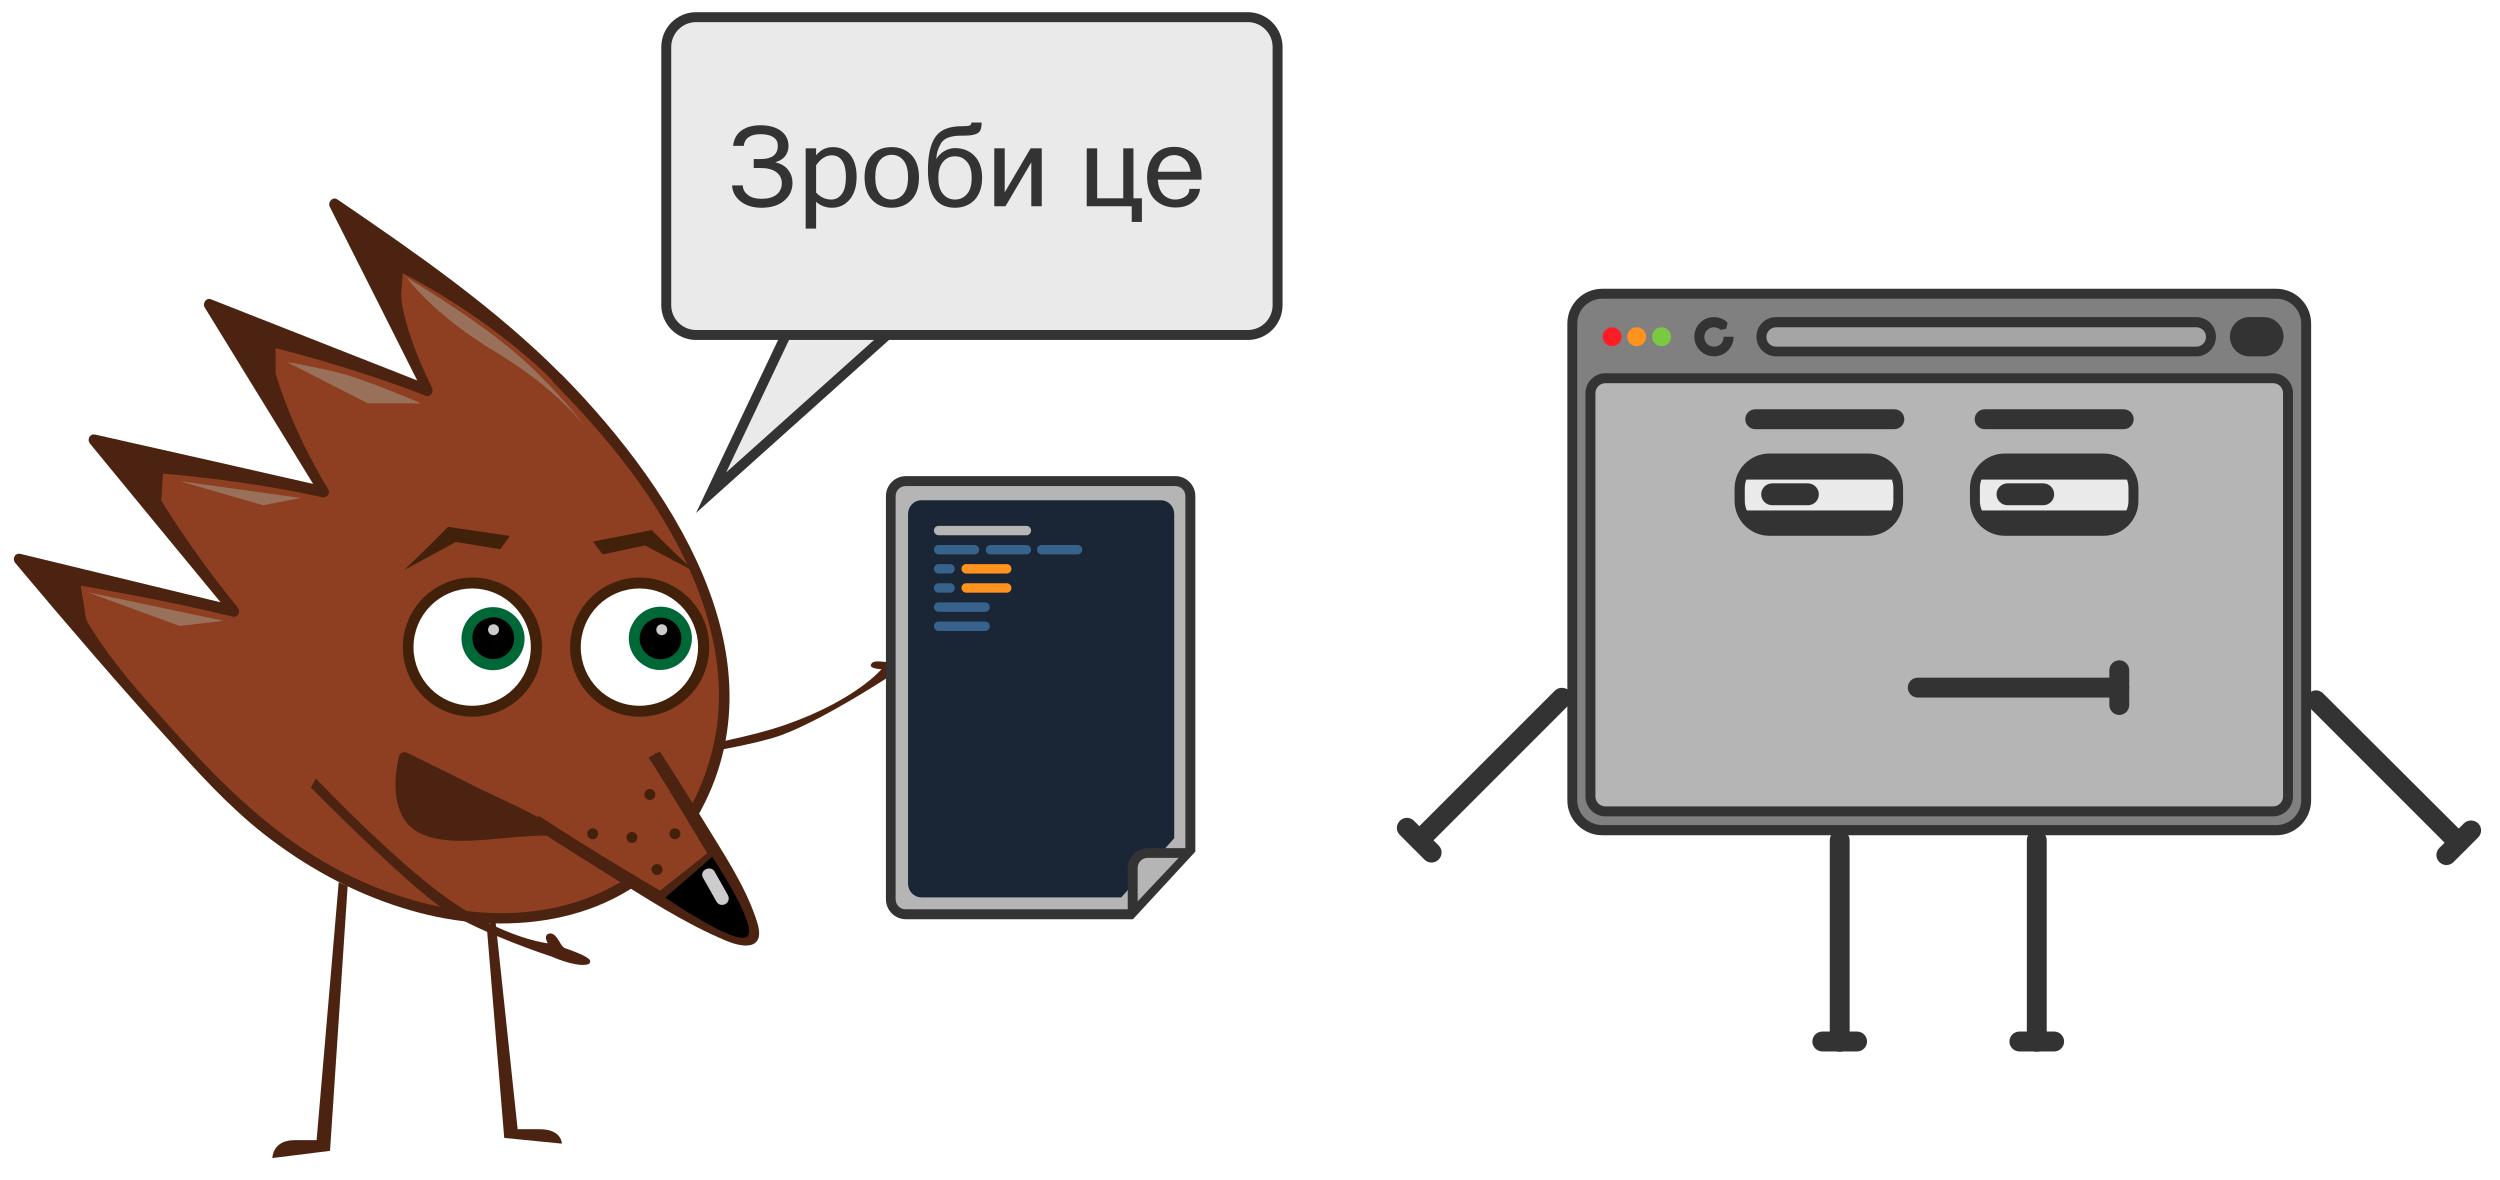 <?xml version="1.0" encoding="utf-8"?>
<!-- Generator: Adobe Illustrator 22.0.0, SVG Export Plug-In . SVG Version: 6.00 Build 0)  -->
<svg version="1.1" id="Слой_1" xmlns="http://www.w3.org/2000/svg" xmlns:xlink="http://www.w3.org/1999/xlink" x="0px" y="0px"
	 viewBox="0 0 1006 475" style="enable-background:new 0 0 1006 475;" xml:space="preserve">
<style type="text/css">
	.st0{fill:#808080;}
	.st1{fill:#333333;}
	.st2{fill:#4C2311;}
	.st3{fill:#8E3F21;}
	.st4{fill:#FFFFFF;}
	.st5{fill:#42210B;}
	.st6{fill:#CCCCCC;}
	.st7{fill:#006837;}
	.st8{fill:#997059;}
	.st9{fill:#A5A5A5;}
	.st10{fill:#FF1D25;}
	.st11{fill:#FF931E;}
	.st12{fill:#7AC943;}
	.st13{fill:#B5B5B5;}
	.st14{fill:#1A2535;}
	.st15{fill:#EAEAEA;}
	.st16{fill:#37628C;}
</style>
<g>
	<path class="st0" d="M916,334.1H644.7c-6.6,0-12-5.4-12-12V130.2c0-6.6,5.4-12,12-12H916c6.6,0,12,5.4,12,12v191.8
		C928,328.7,922.6,334.1,916,334.1z"/>
	<path class="st1" d="M916,336.1H644.7c-7.7,0-14-6.3-14-14V130.2c0-7.7,6.3-14,14-14H916c7.7,0,14,6.3,14,14v191.8
		C930,329.8,923.7,336.1,916,336.1z M644.7,120.2c-5.5,0-10,4.5-10,10v191.8c0,5.5,4.5,10,10,10H916c5.5,0,10-4.5,10-10V130.2
		c0-5.5-4.5-10-10-10H644.7z"/>
</g>
<g>
	<g>
		<path class="st2" d="M233.1,310.5c0,0,63.3-8.1,81.1-14.6c17.7-6.5,44.4-24.2,44.4-24.2s9.4-4.9,11.7-9.4
			c2.3-4.5-7.4,1.7-10.1,3.5c-2.7,1.7-7.8-0.9-9.5,1.2s4,2.3,4,2.3s-10.2,12.3-38.2,22.2c-28,9.9-84.9,16-84.9,16L233.1,310.5z"/>
	</g>
</g>
<g>
	<g>
		<path class="st3" d="M134.4,82.2c0.4-0.3,37.8,75.1,37.8,75.1L84,122.5l46.4,75.5l-92.8-21l56.8,69L7.4,225
			c0,0,49.4,58.8,76.1,86.8c44,49.7,129,82.9,182.2,34c66.7-77.7-13.4-165-41.4-193.6C196.4,123.8,134,82.5,134.4,82.2z"/>
	</g>
</g>
<g>
	<g>
		<path class="st2" d="M222.7,153.9c24.4,24.8,47.1,53,59.1,86c6.3,17.4,9.4,36.3,6.3,54.9c-3.5,21-14.8,43.5-32.4,56.2
			c-33.6,24.1-77.8,19-113.3,2.2c-34.6-16.4-59.1-43.8-83.9-71.9c-16.9-19-23.8-31.9-23.8-31.9l-2.2-13.7c0,0,32,5.3,61,12.4
			c2.3,0.6,3.5-2,2.2-3.6c-18.9-23.1-30.8-43.1-30.8-43.1l0.7-10.8c0,0,33,2.5,64,9.5c1.7,0.4,3.5-1.4,2.5-3.2
			c-15.4-25.2-21.2-46.7-21.2-46.7v-10.1c0,0,31.1,7.6,60.5,19.2c1.9,0.7,3.2-1.7,2.5-3.2c-12.5-25.1-12.5-37.6-12.5-37.6l0.7-8.5
			c0,0,34.3,17,60.8,43.7c1.9,2,5-1,3-3c-26.8-27-59.1-49.3-90.2-70.5c-2-1.2-3.9,1.3-3,3c12.7,25.1,25.2,50,37.8,75.1
			c0.9-1,1.6-2.2,2.5-3.2c-29.4-11.5-58.8-23.2-88.2-34.7c-1.9-0.7-3.3,1.7-2.5,3.2c15.4,25.2,31,50.3,46.4,75.5
			c0.9-1,1.6-2.2,2.5-3.2c-31-7.1-61.8-14-92.8-21c-2.3-0.6-3.5,2-2.2,3.6c18.9,23.1,37.9,46,56.8,69c0.7-1.2,1.4-2.5,2.2-3.6
			c-29-6.9-57.9-14-86.9-21c-2.3-0.6-3.5,2-2.2,3.6c21.3,25.4,42.8,50.4,65.1,74.9c12.7,14.1,25.5,27.7,41.1,38.8
			c17,12.3,36.2,21.8,56.5,27.1c37,9.8,81.9,4,105.6-29c46.8-65-1-139.4-48.4-187.6C223.9,148.8,220.9,151.8,222.7,153.9z"/>
	</g>
</g>
<g>
	<g>
		<circle class="st4" cx="257.3" cy="260.4" r="25.8"/>
	</g>
	<g>
		<path class="st5" d="M229.4,260.4c0-15.4,12.5-28,28-28c15.4,0,28,12.5,28,28s-12.5,28-28,28C242.1,288.4,229.4,275.9,229.4,260.4
			z M233.7,260.4c0,13.1,10.5,23.6,23.6,23.6c13.1,0,23.6-10.5,23.6-23.6c0-13.1-10.7-23.6-23.6-23.6
			C244.4,236.8,233.7,247.3,233.7,260.4z"/>
	</g>
</g>
<g>
	<g>
		<circle class="st4" cx="190" cy="260.4" r="25.8"/>
	</g>
	<g>
		<path class="st5" d="M162.1,260.4c0-15.4,12.5-28,28-28s28,12.5,28,28s-12.5,28-28,28S162.1,275.9,162.1,260.4z M166.4,260.4
			c0,13.1,10.5,23.6,23.6,23.6c13.1,0,23.6-10.5,23.6-23.6c0-13.1-10.7-23.6-23.6-23.6S166.4,247.3,166.4,260.4z"/>
	</g>
</g>
<g>
	<g>
		<path class="st3" d="M210.2,327.2c0,0,83.9,55.5,91.9,51.5c8.1-4-40.9-78-40.9-78L210.2,327.2z"/>
	</g>
</g>
<g>
	<g>
		<g>
			<path class="st2" d="M211.7,330.9c11,7.2,21.9,14.1,33,21c15.3,9.5,30.6,19.6,47.6,26.7c8.8,3.6,15.4,2.5,12.5-7.1
				c-4.6-15-14.4-29.1-22.6-42.7c-5.5-8.9-11-17.7-16.7-26.4c-0.4,0.3-0.9,0.4-1.3,0.6c0,0-0.1,0.1-0.3,0.1
				c-0.3,0.1-0.6,0.4-0.6,0.4c-0.7,0.6-1.6,1-2.3,1.4c5.8,8.6,23.6,38.5,23.6,38.5l-19,15c0,0-27.5-16.1-48.6-30
				C215.3,329.3,213.5,330.2,211.7,330.9z"/>
		</g>
	</g>
</g>
<g>
	<g>
		<g>
			<path class="st2" d="M211.9,334.1c-5.5,0-24.8,4.6-40.2,0c-15.4-4.6-9.1-29.3-9.1-29.3s55.8,27.4,58.5,29.3
				C221.2,334.1,217.4,334.1,211.9,334.1z"/>
		</g>
	</g>
	<g>
		<g>
			<g>
				<path class="st2" d="M222.3,332.2c-9.5-5.9-20.2-10.4-30.3-15.3c-9.4-4.8-18.9-9.4-28.2-14c-1.2-0.6-2.7-0.1-3.2,1.3
					c-2.3,9.5-2.9,23.3,6.1,29.7c7.9,5.6,20.9,4.6,30.1,3.9c8.4-0.7,16.1-1.6,24.5-1.6c2.7,0,2.7-4.3,0-4.3
					c-15.6,0-32.4,4.9-47.7,0.4c-11.4-3.3-11.2-17.4-8.8-27c-1,0.4-2.2,0.9-3.2,1.3c9.4,4.6,18.9,9.4,28.2,14
					c9.9,4.9,20.8,9.4,30.3,15.3C222.5,337.4,224.6,333.7,222.3,332.2z"/>
			</g>
		</g>
	</g>
</g>
<g>
	<g>
		<path class="st5" d="M259.5,219.5l-17,3.6l-3.9-5.2l23.6-4.6c0,0,9.2,9.2,17.3,16.7L259.5,219.5z"/>
	</g>
</g>
<g>
	<g>
		<path class="st5" d="M183.4,218.1l17.9,2.9l3.9-5.3l-24.9-3.7c0,0-9.5,9.7-17.7,17.4L183.4,218.1z"/>
	</g>
</g>
<g>
	<g>
		<path class="st2" d="M127.2,314.4c0,0,34.8,36.8,57.3,51c22.5,14.3,37.2,14.9,37.2,14.9s-2.9-4.2-0.3-4.1c2.4,0.2,3.2,5,6,6
			c2.8,1,12.7,4.5,8,5.3c-4.5,0.7-13.3-3.2-13.3-3.2s-27.8-9.1-42.1-18.2c-14.4-9.1-54.1-49.2-54.1-49.2L127.2,314.4z"/>
	</g>
	<g>
		<path class="st2" d="M125,317.1l2.1-3.9l0.7,0.8c0.4,0.4,35.1,36.9,57.2,50.9c18.2,11.5,31.3,14.1,35.4,14.7
			c-0.5-1.1-1.1-2.3-0.5-3.2c0.1-0.3,0.7-0.8,1.6-0.8c1.6,0.1,2.5,1.6,3.5,3.1c0.7,1.3,1.5,2.7,2.8,3c8.3,2.9,9.8,4.3,9.7,5.3
			c-0.1,1-1.4,1.2-1.8,1.2c-4.7,0.7-13.4-3.1-13.8-3.3c-0.2,0-27.9-9.2-42.2-18.3c-14.3-9-52.6-47.6-54.2-49.3L125,317.1z
			 M127.4,315.6l-0.6,1.3c4.1,4.1,40.3,40.2,53.7,48.6c14.2,8.9,41.6,18.1,41.9,18.2c0.2,0,8.7,3.9,13.1,3.2c0.2,0,0.3-0.1,0.3-0.1
			c-0.6-0.4-2.5-1.6-8.6-3.8c-1.6-0.5-2.6-2.1-3.4-3.5c-0.7-1.3-1.5-2.4-2.3-2.4c-0.2,0-0.3,0.1-0.3,0.1c-0.1,0.3,0.5,1.7,1.2,2.9
			l0.8,1.2l-1.4-0.1c-0.6,0-15.2-0.8-37.6-14.9C163.6,353.1,132.4,320.8,127.4,315.6z"/>
	</g>
</g>
<g>
	<g>
		<path d="M300.6,376.9c-4.8,3.7-32.9-15.7-32.9-15.7l18.9-16.4C286.6,344.8,305.5,373.1,300.6,376.9z"/>
	</g>
</g>
<g>
	<g>
		<path class="st2" d="M136.3,355l-8.9,103.8c0,0,0,0-8.9,0s-8.9,7.2-8.9,7.2l23.2-2.9l7.1-106.6L136.3,355z"/>
	</g>
</g>
<g>
	<g>
		<path class="st2" d="M199.4,370.8l8.9,83.6c0,0,0,0,8.9,0c8.9,0,8.9,5.8,8.9,5.8l-23.2-2.3l-7.1-85.9L199.4,370.8z"/>
	</g>
</g>
<g>
	<g>
		<circle class="st5" cx="271.6" cy="335.5" r="2.2"/>
	</g>
</g>
<g>
	<g>
		<circle class="st5" cx="261.5" cy="319.7" r="2.2"/>
	</g>
</g>
<g>
	<g>
		<circle class="st5" cx="238.5" cy="335.5" r="2.2"/>
	</g>
</g>
<g>
	<g>
		<circle class="st5" cx="254.3" cy="337" r="2.2"/>
	</g>
</g>
<g>
	<g>
		<circle class="st5" cx="264.4" cy="349.9" r="2.2"/>
	</g>
</g>
<g>
	<g>
		<path class="st6" d="M284,349.8L284,349.8c1.3-0.7,2.9-0.3,3.6,1l5.3,9.4c0.7,1.3,0.3,2.9-1,3.6l0,0c-1.3,0.7-2.9,0.3-3.6-1
			l-5.3-9.4C282.1,352.1,282.6,350.5,284,349.8z"/>
	</g>
</g>
<g>
	<g>
		<g>
			<circle cx="265.7" cy="256.8" r="10.5"/>
		</g>
		<g>
			<path class="st7" d="M262,269.1c-3.3-1.2-5.9-3.3-7.5-6.3c-1.6-3-1.9-6.5-0.9-9.7l0,0c1.2-3.3,3.3-5.9,6.3-7.5
				c3-1.6,6.5-1.9,9.7-0.9c6.6,2.2,10.4,9.4,8.2,16c-1.7,5.5-6.8,8.9-12.1,8.9C264.4,269.7,263.1,269.4,262,269.1z M262,249.5
				c-2,1-3.5,2.7-4.2,4.9l0,0c-1.4,4.3,1,9.1,5.5,10.5c4.3,1.4,9.1-1,10.5-5.5c1.4-4.3-1-9.1-5.5-10.5c-0.9-0.3-1.7-0.4-2.6-0.4
				C264.4,248.5,263.1,248.8,262,249.5z"/>
		</g>
	</g>
	<g>
		<g>
			<circle class="st6" cx="266.3" cy="253.4" r="2.2"/>
		</g>
	</g>
</g>
<g>
	<g>
		<g>
			<circle cx="198.4" cy="256.8" r="10.5"/>
		</g>
		<g>
			<path class="st7" d="M185.7,257c0-6.9,5.6-12.7,12.7-12.7c6.9,0,12.7,5.8,12.7,12.7c0,6.9-5.6,12.7-12.7,12.7
				C191.3,269.7,185.7,263.9,185.7,257z M190.1,256.8c0,4.6,3.7,8.4,8.4,8.4c4.6,0,8.4-3.7,8.4-8.4c0-4.6-3.7-8.4-8.4-8.4
				C193.7,248.5,189.9,252.2,190.1,256.8z"/>
		</g>
	</g>
	<g>
		<g>
			<circle class="st6" cx="198.6" cy="253.4" r="2.2"/>
		</g>
	</g>
</g>
<g>
	<path class="st8" d="M163.7,111.7c22.8,13.9,40.1,25.9,53.5,39.4c13.5,13.5,18.2,20.7,18.2,20.7s-10.3-14.7-35.9-30.1
		S163.7,111.7,163.7,111.7z"/>
</g>
<g>
	<path class="st8" d="M169.2,162.2c0,0-22.1-9.5-32.5-12.1c-10.4-2.6-21.2-4.4-21.2-4.4l32.5,16.6H169.2z"/>
</g>
<g>
	<polygon class="st8" points="120.9,200.4 72.3,193.6 105.8,203.3 	"/>
</g>
<g>
	<polygon class="st8" points="89.9,249.8 35.2,238.3 72.3,251.9 	"/>
</g>
<g>
	<path class="st9" d="M883.8,141.4H714.7c-3.2,0-5.9-2.6-5.9-5.9l0,0c0-3.2,2.6-5.9,5.9-5.9h169.1c3.2,0,5.9,2.6,5.9,5.9l0,0
		C889.7,138.7,887,141.4,883.8,141.4z"/>
	<path class="st1" d="M883.8,143.4H714.7c-4.3,0-7.9-3.5-7.9-7.9s3.5-7.9,7.9-7.9h169.1c4.3,0,7.9,3.5,7.9,7.9
		S888.1,143.4,883.8,143.4z M714.7,131.7c-2.1,0-3.9,1.7-3.9,3.9s1.7,3.9,3.9,3.9h169.1c2.1,0,3.9-1.7,3.9-3.9s-1.7-3.9-3.9-3.9
		H714.7z"/>
</g>
<g>
	<path class="st1" d="M911,143.4h-5.8c-4.3,0-7.9-3.5-7.9-7.9c0-4.3,3.5-7.9,7.9-7.9h5.8c4.3,0,7.9,3.5,7.9,7.9
		C918.8,139.9,915.3,143.4,911,143.4z"/>
</g>
<g>
	<path class="st0" d="M689.7,141.4L689.7,141.4c-3.2,0-5.9-2.6-5.9-5.9l0,0c0-3.2,2.6-5.9,5.9-5.9l0,0c3.2,0,5.9,2.6,5.9,5.9l0,0
		C695.6,138.7,692.9,141.4,689.7,141.4z"/>
	<path class="st1" d="M689.7,143.4c-4.3,0-7.9-3.5-7.9-7.9s3.5-7.9,7.9-7.9c4.3,0,7.9,3.5,7.9,7.9S694,143.4,689.7,143.4z
		 M689.7,131.7c-2.1,0-3.9,1.7-3.9,3.9s1.7,3.9,3.9,3.9s3.9-1.7,3.9-3.9S691.8,131.7,689.7,131.7z"/>
</g>
<g>
	<g>
		<circle class="st10" cx="648.7" cy="135.5" r="3.8"/>
	</g>
	<g>
		<circle class="st11" cx="658.6" cy="135.5" r="3.8"/>
	</g>
	<g>
		<circle class="st12" cx="668.6" cy="135.5" r="3.8"/>
	</g>
</g>
<g>
	<polygon class="st0" points="689.7,135.5 700.1,135.5 695.7,127.7 694.6,132.3 692.4,132.7 	"/>
</g>
<g>
	<path class="st13" d="M914.7,326.5H646c-3.3,0-6-2.7-6-6V158.2c0-3.3,2.7-6,6-6h268.7c3.3,0,6,2.7,6,6v162.3
		C920.7,323.8,918,326.5,914.7,326.5z"/>
	<path class="st1" d="M914.7,328.5H646c-4.4,0-8-3.6-8-8V158.2c0-4.4,3.6-8,8-8h268.7c4.4,0,8,3.6,8,8v162.3
		C922.7,324.9,919.1,328.5,914.7,328.5z M646,154.2c-2.2,0-4,1.8-4,4v162.3c0,2.2,1.8,4,4,4h268.7c2.2,0,4-1.8,4-4V158.2
		c0-2.2-1.8-4-4-4H646z"/>
</g>
<g>
	<path class="st13" d="M455,367.9h-90.6c-3.3,0-6-2.7-6-6V199.6c0-3.3,2.7-6,6-6H473c3.3,0,6,2.7,6,6v142.3L455,367.9z"/>
	<path class="st1" d="M455.9,369.9h-91.4c-4.4,0-8-3.6-8-8V199.6c0-4.4,3.6-8,8-8H473c4.4,0,8,3.6,8,8v143.1L455.9,369.9z
		 M364.4,195.6c-2.2,0-4,1.8-4,4v162.3c0,2.2,1.8,4,4,4h89.7l22.9-24.8V199.6c0-2.2-1.8-4-4-4H364.4z"/>
</g>
<g>
	<path class="st14" d="M451.2,361.1h-80.5c-2.9,0-5.3-2.5-5.3-5.5V206.8c0-3,2.4-5.5,5.3-5.5h96.5c2.9,0,5.3,2.5,5.3,5.5v130.5
		L451.2,361.1z"/>
</g>
<g>
	<path class="st15" d="M751.8,213.6h-39.8c-6.6,0-12-5.4-12-12v-5.1c0-6.6,5.4-12,12-12h39.8c6.6,0,12,5.4,12,12v5.1
		C763.8,208.2,758.4,213.6,751.8,213.6z"/>
	<path class="st1" d="M751.8,215.6h-39.8c-7.7,0-14-6.3-14-14v-5.1c0-7.7,6.3-14,14-14h39.8c7.7,0,14,6.3,14,14v5.1
		C765.8,209.3,759.6,215.6,751.8,215.6z M712.1,186.4c-5.5,0-10,4.5-10,10v5.1c0,5.5,4.5,10,10,10h39.8c5.5,0,10-4.5,10-10v-5.1
		c0-5.5-4.5-10-10-10H712.1z"/>
</g>
<g>
	<polygon class="st1" points="762,205.4 702,205.4 706.1,213 757.9,213 	"/>
</g>
<g>
	<polygon class="st1" points="762,193 702,193 706.1,184.4 757.9,184.4 	"/>
</g>
<g>
	<path class="st1" d="M727.5,203.3h-14.4c-2.4,0-4.4-2-4.4-4.4v0c0-2.4,2-4.4,4.4-4.4h14.4c2.4,0,4.4,2,4.4,4.4v0
		C731.9,201.3,730,203.3,727.5,203.3z"/>
</g>
<g>
	<path class="st15" d="M846.5,213.6h-39.8c-6.6,0-12-5.4-12-12v-5.1c0-6.6,5.4-12,12-12h39.8c6.6,0,12,5.4,12,12v5.1
		C858.5,208.2,853.1,213.6,846.5,213.6z"/>
	<path class="st1" d="M846.5,215.6h-39.8c-7.7,0-14-6.3-14-14v-5.1c0-7.7,6.3-14,14-14h39.8c7.7,0,14,6.3,14,14v5.1
		C860.5,209.3,854.2,215.6,846.5,215.6z M806.7,186.4c-5.5,0-10,4.5-10,10v5.1c0,5.5,4.5,10,10,10h39.8c5.5,0,10-4.5,10-10v-5.1
		c0-5.5-4.5-10-10-10H806.7z"/>
</g>
<g>
	<path class="st1" d="M822.2,203.3h-14.4c-2.4,0-4.4-2-4.4-4.4v0c0-2.4,2-4.4,4.4-4.4h14.4c2.4,0,4.4,2,4.4,4.4v0
		C826.6,201.3,824.6,203.3,822.2,203.3z"/>
</g>
<g>
	<path class="st1" d="M848.8,269.7v14c0,2.2,1.8,4,4,4l0,0c2.2,0,4-1.8,4-4v-14c0-2.2-1.8-4-4-4l0,0
		C850.6,265.7,848.8,267.5,848.8,269.7z"/>
</g>
<g>
	<path class="st1" d="M771.7,280.7h81.1c2.2,0,4-1.8,4-4l0,0c0-2.2-1.8-4-4-4h-81.1c-2.2,0-4,1.8-4,4l0,0
		C767.7,278.9,769.5,280.7,771.7,280.7z"/>
</g>
<g>
	<path class="st1" d="M706.3,172.7h56c2.2,0,4-1.8,4-4v0c0-2.2-1.8-4-4-4h-56c-2.2,0-4,1.8-4,4v0
		C702.3,170.9,704.1,172.7,706.3,172.7z"/>
</g>
<g>
	<path class="st1" d="M798.6,172.7h56c2.2,0,4-1.8,4-4v0c0-2.2-1.8-4-4-4h-56c-2.2,0-4,1.8-4,4v0
		C794.6,170.9,796.4,172.7,798.6,172.7z"/>
</g>
<g>
	<path class="st1" d="M747.3,415.1h-14c-2.2,0-4,1.8-4,4v0c0,2.2,1.8,4,4,4h14c2.2,0,4-1.8,4-4v0
		C751.3,416.9,749.5,415.1,747.3,415.1z"/>
</g>
<g>
	<path class="st1" d="M736.3,338.1v81.1c0,2.2,1.8,4,4,4l0,0c2.2,0,4-1.8,4-4v-81.1c0-2.2-1.8-4-4-4l0,0
		C738.1,334.1,736.3,335.9,736.3,338.1z"/>
</g>
<g>
	<path class="st1" d="M826.6,415.1h-14c-2.2,0-4,1.8-4,4v0c0,2.2,1.8,4,4,4h14c2.2,0,4-1.8,4-4v0
		C830.6,416.9,828.8,415.1,826.6,415.1z"/>
</g>
<g>
	<path class="st1" d="M815.6,338.1v81.1c0,2.2,1.8,4,4,4h0c2.2,0,4-1.8,4-4v-81.1c0-2.2-1.8-4-4-4h0
		C817.4,334.1,815.6,335.9,815.6,338.1z"/>
</g>
<g>
	<path class="st1" d="M991.5,331.3l-9.9,9.9c-1.6,1.6-1.6,4.1,0,5.7l0,0c1.6,1.6,4.1,1.6,5.7,0l9.9-9.9c1.6-1.6,1.6-4.1,0-5.7v0
		C995.6,329.8,993,329.8,991.5,331.3z"/>
</g>
<g>
	<path class="st1" d="M929.2,284.6l57.3,57.3c1.6,1.6,4.1,1.6,5.7,0l0,0c1.6-1.6,1.6-4.1,0-5.7L934.8,279c-1.6-1.6-4.1-1.6-5.7,0
		l0,0C927.6,280.5,927.6,283.1,929.2,284.6z"/>
</g>
<g>
	<path class="st1" d="M578.9,340.2l-9.9-9.9c-1.6-1.6-4.1-1.6-5.7,0l0,0c-1.6,1.6-1.6,4.1,0,5.7l9.9,9.9c1.6,1.6,4.1,1.6,5.7,0l0,0
		C580.5,344.3,580.5,341.8,578.9,340.2z"/>
</g>
<g>
	<path class="st1" d="M625.7,277.9l-57.3,57.3c-1.6,1.6-1.6,4.1,0,5.7l0,0c1.6,1.6,4.1,1.6,5.7,0l57.3-57.3c1.6-1.6,1.6-4.1,0-5.7
		l0,0C629.8,276.4,627.2,276.4,625.7,277.9z"/>
</g>
<g>
	<path class="st13" d="M457.6,363.2l17.3-18h-12.7c-3.8,0-6.9,3.1-6.9,6.9v4.5C455.4,360.4,453.8,363.2,457.6,363.2z"/>
</g>
<g>
	<path class="st13" d="M461.7,342.8c-2.7,0-4.9,2.2-4.9,4.9v16.5l20.1-21.4H461.7z"/>
</g>
<g>
	<path class="st1" d="M453.8,367.9v-18.6c0-4.4,3.6-8,8-8h17.7L453.8,367.9z M461.8,345.2c-2.2,0-4,1.8-4,4v13.5l16.5-17.5H461.8z"
		/>
</g>
<g>
	<path class="st13" d="M377.7,215.4H413c1.1,0,1.9-0.9,1.9-1.9l0,0c0-1.1-0.9-1.9-1.9-1.9h-35.3c-1.1,0-1.9,0.9-1.9,1.9l0,0
		C375.8,214.5,376.7,215.4,377.7,215.4z"/>
</g>
<g>
	<polygon class="st1" points="857,205.4 797,205.4 801.1,213 852.9,213 	"/>
</g>
<g>
	<polygon class="st1" points="857,193 797,193 801.1,184.4 852.9,184.4 	"/>
</g>
<g>
	<path class="st16" d="M377.7,223.1h14.4c1.1,0,1.9-0.9,1.9-1.9v0c0-1.1-0.9-1.9-1.9-1.9h-14.4c-1.1,0-1.9,0.9-1.9,1.9v0
		C375.8,222.2,376.7,223.1,377.7,223.1z"/>
</g>
<g>
	<path class="st16" d="M398.5,223.1H413c1.1,0,1.9-0.9,1.9-1.9v0c0-1.1-0.9-1.9-1.9-1.9h-14.4c-1.1,0-1.9,0.9-1.9,1.9v0
		C396.6,222.2,397.5,223.1,398.5,223.1z"/>
</g>
<g>
	<path class="st16" d="M419.2,223.1h14.4c1.1,0,1.9-0.9,1.9-1.9v0c0-1.1-0.9-1.9-1.9-1.9h-14.4c-1.1,0-1.9,0.9-1.9,1.9v0
		C417.3,222.2,418.2,223.1,419.2,223.1z"/>
</g>
<g>
	<path class="st16" d="M377.7,230.8h4.6c1.1,0,1.9-0.9,1.9-1.9l0,0c0-1.1-0.9-1.9-1.9-1.9h-4.6c-1.1,0-1.9,0.9-1.9,1.9l0,0
		C375.8,229.9,376.7,230.8,377.7,230.8z"/>
</g>
<g>
	<path class="st11" d="M388.8,230.8h16.3c1.1,0,1.9-0.9,1.9-1.9l0,0c0-1.1-0.9-1.9-1.9-1.9h-16.3c-1.1,0-1.9,0.9-1.9,1.9l0,0
		C386.9,229.9,387.8,230.8,388.8,230.8z"/>
</g>
<g>
	<path class="st16" d="M377.7,238.5h4.6c1.1,0,1.9-0.9,1.9-1.9l0,0c0-1.1-0.9-1.9-1.9-1.9h-4.6c-1.1,0-1.9,0.9-1.9,1.9l0,0
		C375.8,237.6,376.7,238.5,377.7,238.5z"/>
</g>
<g>
	<path class="st11" d="M388.8,238.5h16.3c1.1,0,1.9-0.9,1.9-1.9l0,0c0-1.1-0.9-1.9-1.9-1.9h-16.3c-1.1,0-1.9,0.9-1.9,1.9l0,0
		C386.9,237.6,387.8,238.5,388.8,238.5z"/>
</g>
<g>
	<path class="st16" d="M377.7,246.2h18.7c1.1,0,1.9-0.9,1.9-1.9l0,0c0-1.1-0.9-1.9-1.9-1.9h-18.7c-1.1,0-1.9,0.9-1.9,1.9l0,0
		C375.8,245.3,376.7,246.2,377.7,246.2z"/>
</g>
<g>
	<path class="st16" d="M377.7,253.9h18.7c1.1,0,1.9-0.9,1.9-1.9v0c0-1.1-0.9-1.9-1.9-1.9h-18.7c-1.1,0-1.9,0.9-1.9,1.9v0
		C375.8,253,376.7,253.9,377.7,253.9z"/>
</g>
<g>
	<path class="st15" d="M502.1,134.8h-222c-6.6,0-12-5.4-12-12V18.9c0-6.6,5.4-12,12-12h222c6.6,0,12,5.4,12,12v103.9
		C514.1,129.4,508.7,134.8,502.1,134.8z"/>
	<path class="st1" d="M502.1,136.8h-222c-7.7,0-14-6.3-14-14V18.9c0-7.7,6.3-14,14-14h222c7.7,0,14,6.3,14,14v103.9
		C516.1,130.6,509.8,136.8,502.1,136.8z M280.1,8.9c-5.5,0-10,4.5-10,10v103.9c0,5.5,4.5,10,10,10h222c5.5,0,10-4.5,10-10V18.9
		c0-5.5-4.5-10-10-10H280.1z"/>
</g>
<g>
	<polygon class="st15" points="286.2,198.3 316.3,134.8 356.9,134.8 	"/>
	<path class="st1" d="M280.1,206.4l34.9-73.6h47.2L280.1,206.4z M317.5,136.8l-25.3,53.3l59.5-53.3H317.5z"/>
</g>
<g>
	<path class="st1" d="M311.9,65.3c2.3,0.5,4,1.5,5.2,3c1.2,1.5,1.8,3.2,1.8,5.2c0,3-1.1,5.4-3.4,7.3c-2.3,1.9-5.3,2.8-9,2.8
		c-3.4,0-6.2-0.8-8.4-2.5c-2.2-1.7-3.4-3.9-3.5-6.5h4.3c0,1.5,0.7,2.8,2,3.8c1.3,1.1,3.2,1.6,5.6,1.6c2.6,0,4.6-0.6,6-1.7
		c1.4-1.1,2.1-2.7,2.1-4.6c0-1.9-0.8-3.4-2.3-4.5c-1.5-1.1-3.7-1.6-6.5-1.6h-2.5v-3.6h2.8c4.6,0,6.9-1.8,6.9-5.4
		c0-1.5-0.6-2.6-1.8-3.4c-1.2-0.8-2.9-1.2-5.1-1.2c-4.2,0-6.5,1.6-6.8,4.7h-4.3c0.3-2.7,1.4-4.8,3.4-6.2s4.5-2.1,7.6-2.1
		c3.5,0,6.3,0.8,8.3,2.3c2,1.5,3,3.6,3,6.1c0,1.5-0.5,2.9-1.4,4.1C315,64,313.7,64.8,311.9,65.3z"/>
	<path class="st1" d="M328.4,62.5c1.8-2.2,4.1-3.3,6.7-3.3c3,0,5.4,1.1,7.1,3.2c1.7,2.2,2.5,5.1,2.5,8.8c0,3.8-0.9,6.8-2.8,9.1
		c-1.9,2.2-4.2,3.3-7.1,3.3c-2.5,0-4.6-0.8-6.4-2.4V92h-4.2V59.7h4.2V62.5z M328.4,77.5c1.8,1.9,3.8,2.8,6.1,2.8
		c1.8,0,3.2-0.8,4.3-2.3c1.1-1.5,1.6-3.8,1.6-6.8c0-2.9-0.5-5-1.5-6.5s-2.4-2.2-4.2-2.2c-2.3,0-4.4,1.3-6.3,4V77.5z"/>
	<path class="st1" d="M358.8,59.2c3.3,0,6,1.1,8,3.2c2,2.1,3,5.1,3,9c0,3.9-1,6.9-3,9c-2,2.1-4.6,3.2-8,3.2c-3.3,0-6-1.1-7.9-3.2
		c-2-2.1-3-5.1-3-9c0-3.9,1-6.9,3-9C352.8,60.2,355.4,59.2,358.8,59.2z M358.8,80.3c2,0,3.6-0.8,4.8-2.3c1.2-1.5,1.8-3.7,1.8-6.7
		c0-3-0.6-5.2-1.8-6.7c-1.2-1.5-2.8-2.3-4.8-2.3c-2,0-3.6,0.8-4.8,2.3c-1.2,1.5-1.8,3.7-1.8,6.7c0,3,0.6,5.2,1.8,6.7
		C355.2,79.5,356.8,80.3,358.8,80.3z"/>
	<path class="st1" d="M376.8,64c0.7-1.3,1.8-2.4,3.2-3.2c1.4-0.8,2.8-1.2,4.3-1.2c3.3,0,5.9,1.1,7.9,3.2c2,2.1,3,5,3,8.8
		c0,3.7-1,6.6-3,8.8c-2,2.1-4.7,3.2-7.9,3.2c-7.3,0-10.9-5-10.9-15.1c0-6,1-10.5,3-13.4c2-2.9,5.5-4.3,10.5-4.3
		c1.7,0,2.8-0.1,3.3-0.3c0.4-0.2,0.7-0.6,0.7-1.2h4.1c0,1.5-0.2,2.6-0.6,3.3c-0.4,0.7-1.1,1.2-2.2,1.5c-1.1,0.4-3,0.5-5.5,0.5
		c-4.1,0-6.8,1-8,3C377.4,59.8,376.8,61.9,376.8,64z M384.3,80.3c1.9,0,3.5-0.7,4.8-2.2s1.9-3.6,1.9-6.5s-0.6-5-1.9-6.5
		s-2.8-2.2-4.8-2.2s-3.5,0.7-4.8,2.2c-1.3,1.5-1.9,3.6-1.9,6.5s0.6,5,1.9,6.5C380.8,79.6,382.4,80.3,384.3,80.3z"/>
	<path class="st1" d="M400.1,83V59.7h4.2v17.7l10.4-17.7h4.5V83H415V65.3L404.6,83H400.1z"/>
	<path class="st1" d="M456.1,79.8h3.4v9.5h-4.1V83h-18.1V59.7h4.2v20.1H452V59.7h4.1V79.8z"/>
	<path class="st1" d="M473,83.5c-3.4,0-6.2-1.1-8.3-3.2c-2.1-2.1-3.1-5.1-3.1-9c0-3.8,1-6.8,3-9c2-2.2,4.6-3.2,7.9-3.2
		c3.3,0,6,1.1,8,3.2c2,2.1,3,5.1,3,9v1h-17.6c0.2,2.7,0.9,4.7,2.2,6c1.3,1.3,2.9,2,4.8,2c1.5,0,2.8-0.4,3.9-1.1
		c1.2-0.7,1.8-1.8,1.8-3.2h4.3c-0.3,2.4-1.4,4.3-3.3,5.6C477.9,82.9,475.7,83.5,473,83.5z M479.1,69.1c-0.3-2.2-1.1-3.9-2.3-5
		s-2.6-1.7-4.3-1.7c-1.7,0-3.1,0.6-4.3,1.7c-1.2,1.1-1.9,2.8-2.3,5H479.1z"/>
</g>
</svg>

